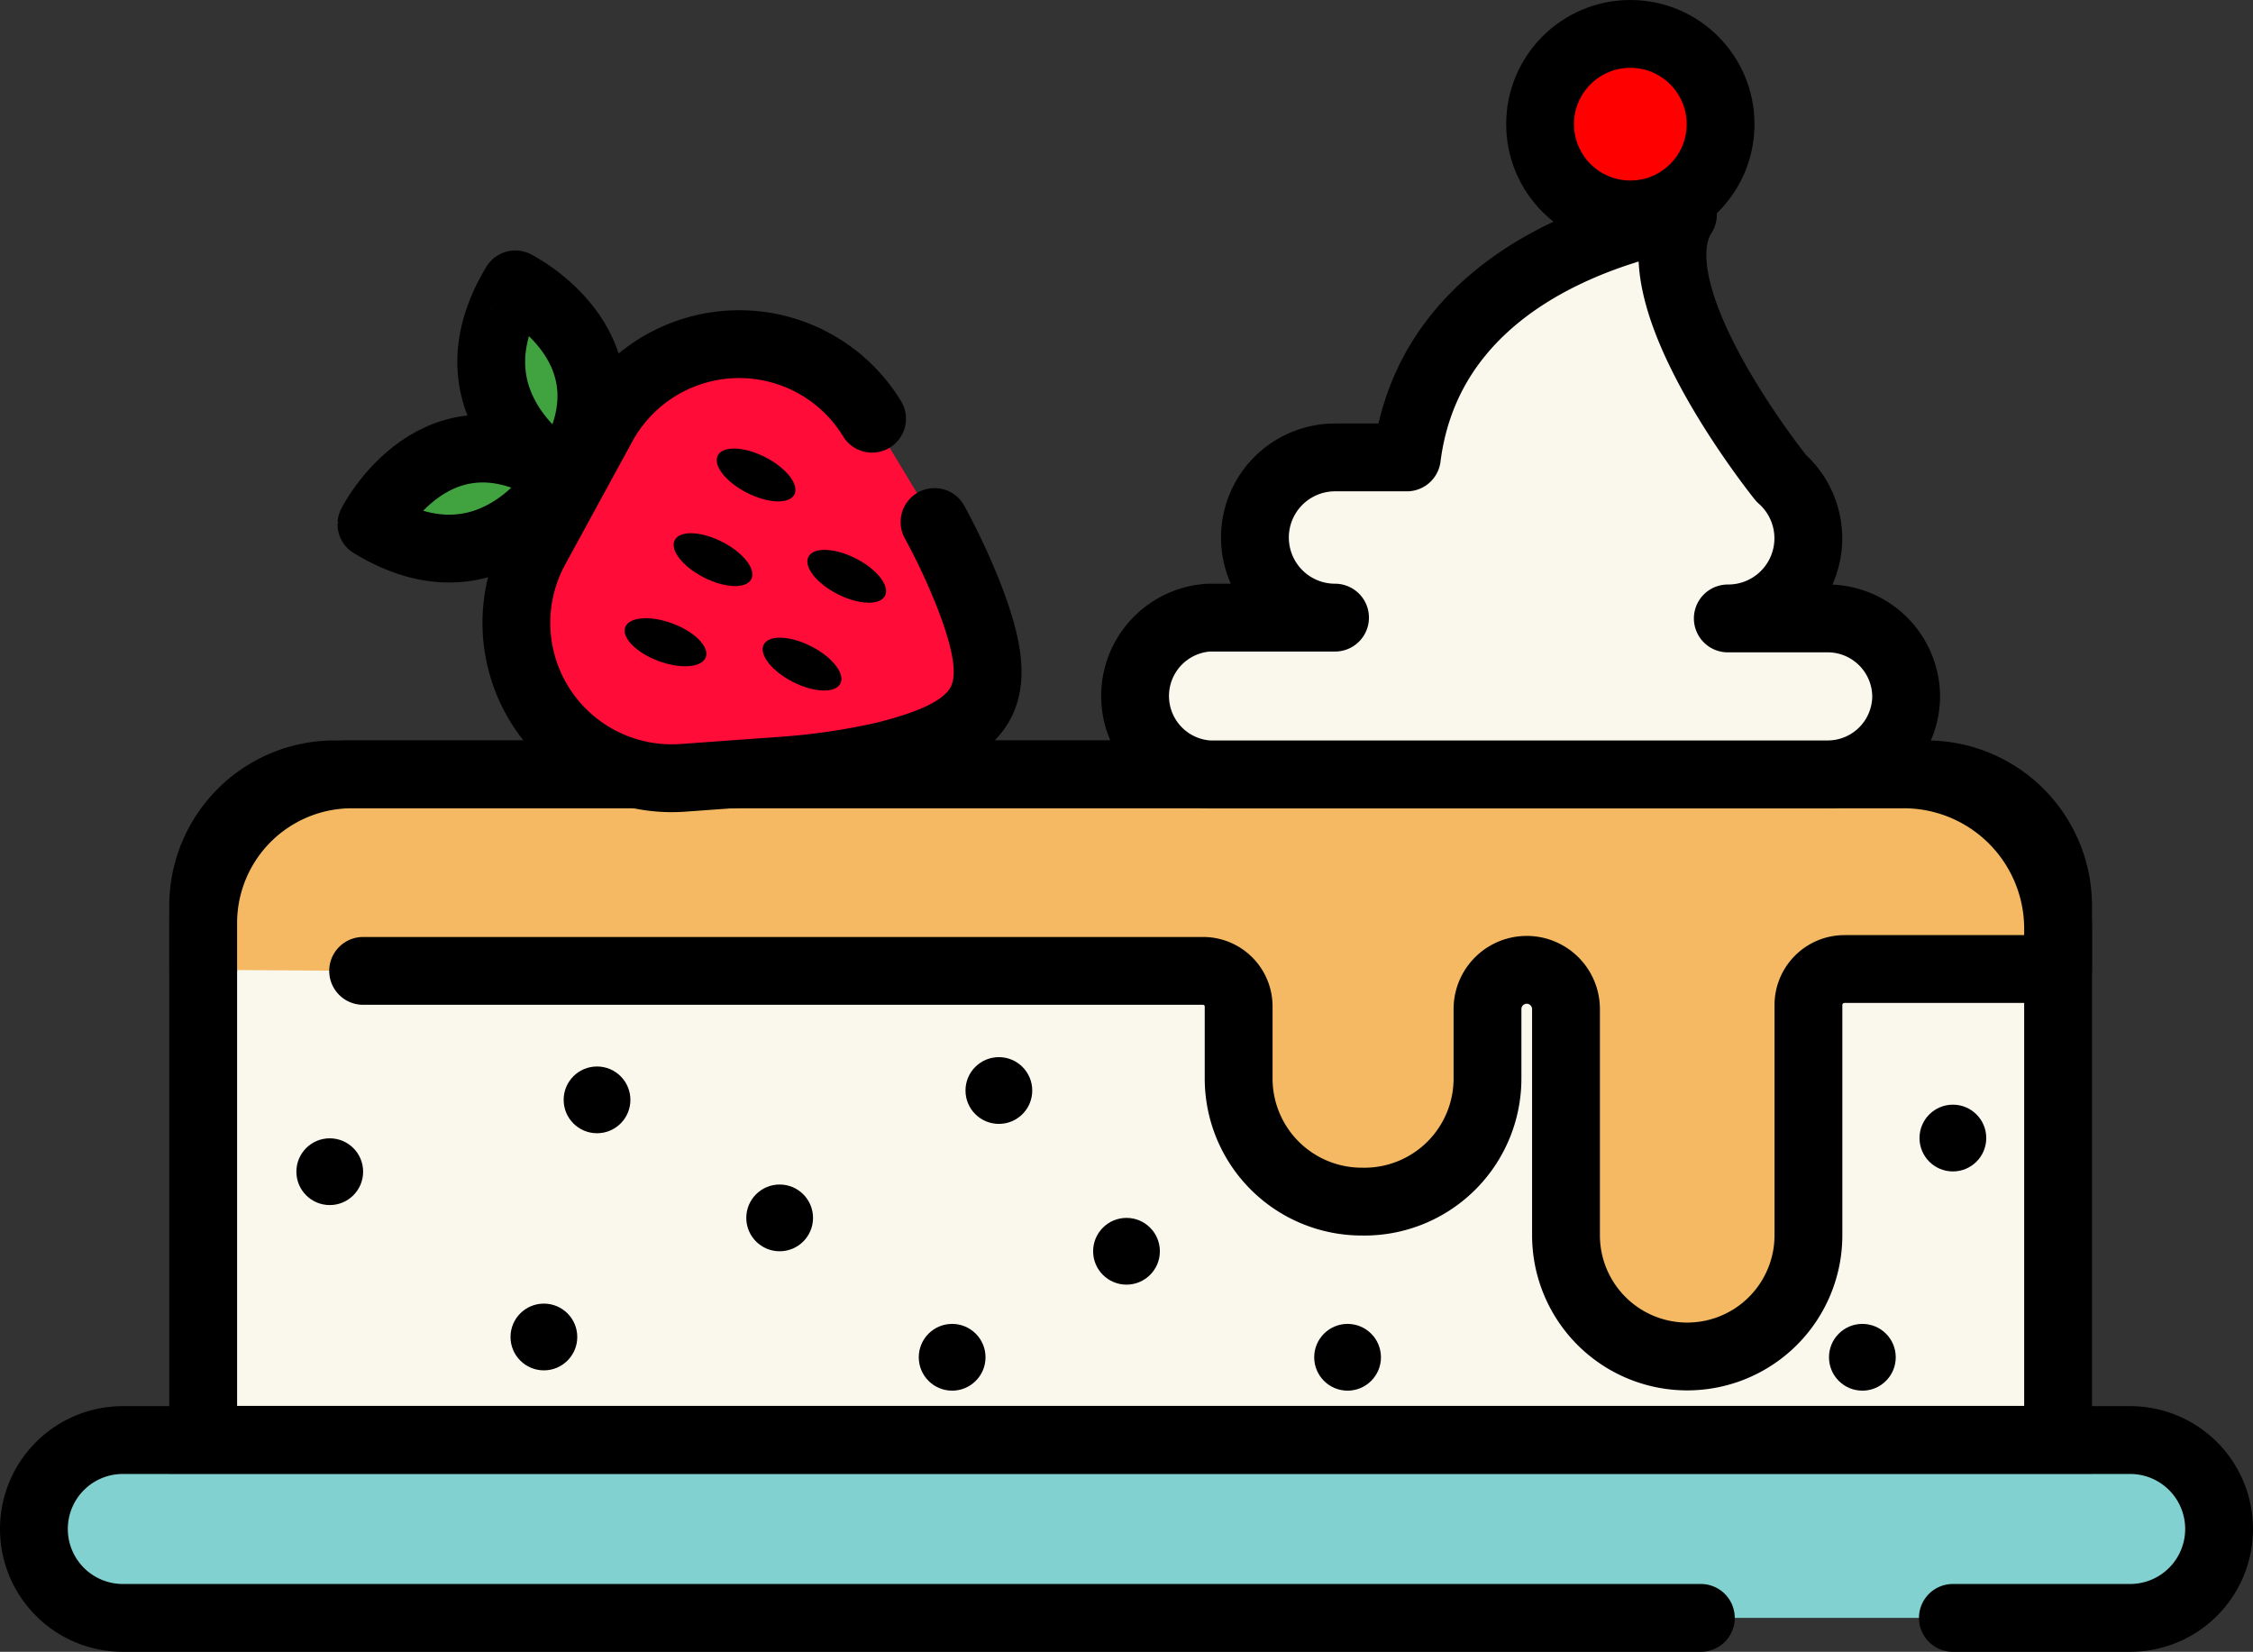 <svg xmlns="http://www.w3.org/2000/svg" viewBox="0 0 84.38 61.86"><rect x="0" y="0" width="84.38" height="61.86" fill="#333333" stroke="none"/><defs><style>.cls-1{fill:#82d1d1;}.cls-1,.cls-2,.cls-3,.cls-4,.cls-5,.cls-6,.cls-7{stroke:#000;stroke-width:2.54px;}.cls-1,.cls-3,.cls-4,.cls-6,.cls-7{stroke-linecap:round;}.cls-1,.cls-2,.cls-5{stroke-miterlimit:10;}.cls-2,.cls-4{fill:#faf8ed;}.cls-3{fill:#f4b962;}.cls-3,.cls-4,.cls-6,.cls-7{stroke-linejoin:round;}.cls-5{fill:red;}.cls-6{fill:#ff0c38;}.cls-7{fill:#40a340;}</style></defs><g id="Layer_2" data-name="Layer 2"><g id="Layer_1-2" data-name="Layer 1"><path class="cls-1" d="M63.7,60.59H4.6a3.33,3.33,0,0,1-3.33-3.33h0A3.33,3.33,0,0,1,4.6,53.93H79.78a3.33,3.33,0,0,1,3.33,3.33h0a3.33,3.33,0,0,1-3.33,3.33H73.14"/><path class="cls-2" d="M12.53,29H72.16a4.92,4.92,0,0,1,4.92,4.92v20a0,0,0,0,1,0,0H7.61a0,0,0,0,1,0,0v-20A4.92,4.92,0,0,1,12.53,29Z"/><path class="cls-3" d="M7.61,36.32V34.59A5.57,5.57,0,0,1,13.18,29H71.29a5.78,5.78,0,0,1,5.79,5.78v1.51h-8a1.35,1.35,0,0,0-1.35,1.35l0,8.64a4.54,4.54,0,0,1-4.54,4.52h0a4.54,4.54,0,0,1-4.54-4.53V37.79a1.47,1.47,0,0,0-1.47-1.47h0a1.47,1.47,0,0,0-1.47,1.47v2.58A4.61,4.61,0,0,1,51,45h0a4.61,4.61,0,0,1-4.61-4.61v-2.7a1.33,1.33,0,0,0-1.33-1.33H13.6"/><path class="cls-4" d="M71.39,26.09A2.94,2.94,0,0,1,68.45,29H45.28a2.94,2.94,0,0,1,0-5.87H50a3,3,0,1,1,0-6h2.69c1-7.86,10.34-8.94,10.34-9.09-1.85,2.88,3.4,9.52,3.68,9.87a3,3,0,0,1-2,5.25h3.72A2.94,2.94,0,0,1,71.39,26.09Z"/><circle class="cls-5" cx="61.06" cy="4.65" r="3.38"/><path class="cls-6" d="M35,19.55a24.76,24.76,0,0,1,1.29,2.76c1.41,3.65.85,5-3.21,6a25.25,25.25,0,0,1-3.76.55l-3.74.27a5.82,5.82,0,0,1-5.53-8.59l2.52-4.62a5.83,5.83,0,0,1,10.09-.24"/><ellipse cx="24.93" cy="24.05" rx="0.75" ry="1.61" transform="translate(-6.31 39.03) rotate(-69.59)"/><ellipse cx="28.32" cy="17.79" rx="0.75" ry="1.61" transform="translate(-0.37 34.98) rotate(-63.07)"/><ellipse cx="26.71" cy="20.96" rx="0.75" ry="1.61" transform="translate(-4.08 35.28) rotate(-63.07)"/><ellipse cx="31.71" cy="21.58" rx="0.75" ry="1.61" transform="translate(-1.89 40.08) rotate(-63.07)"/><ellipse cx="30.04" cy="24.87" rx="0.75" ry="1.61" transform="translate(-5.74 40.39) rotate(-63.07)"/><path class="cls-7" d="M21.11,17.85s-4.61-2.55-1.81-7.2C19.3,10.65,24.24,13.12,21.11,17.85Z"/><path class="cls-7" d="M21.11,17.85s-2.57,4.6-7.2,1.78C13.91,19.63,16.39,14.7,21.11,17.85Z"/><circle cx="12.35" cy="43.88" r="1.25"/><circle cx="22.36" cy="41.19" r="1.25"/><circle cx="20.37" cy="50.07" r="1.25"/><circle cx="29.2" cy="45.61" r="1.25"/><circle cx="37.41" cy="40.84" r="1.25"/><circle cx="42.19" cy="46.86" r="1.25"/><circle cx="35.66" cy="50.83" r="1.25"/><circle cx="50.47" cy="50.83" r="1.25"/><circle cx="73.14" cy="42.62" r="1.25"/><circle cx="69.75" cy="50.83" r="1.25"/></g></g></svg>